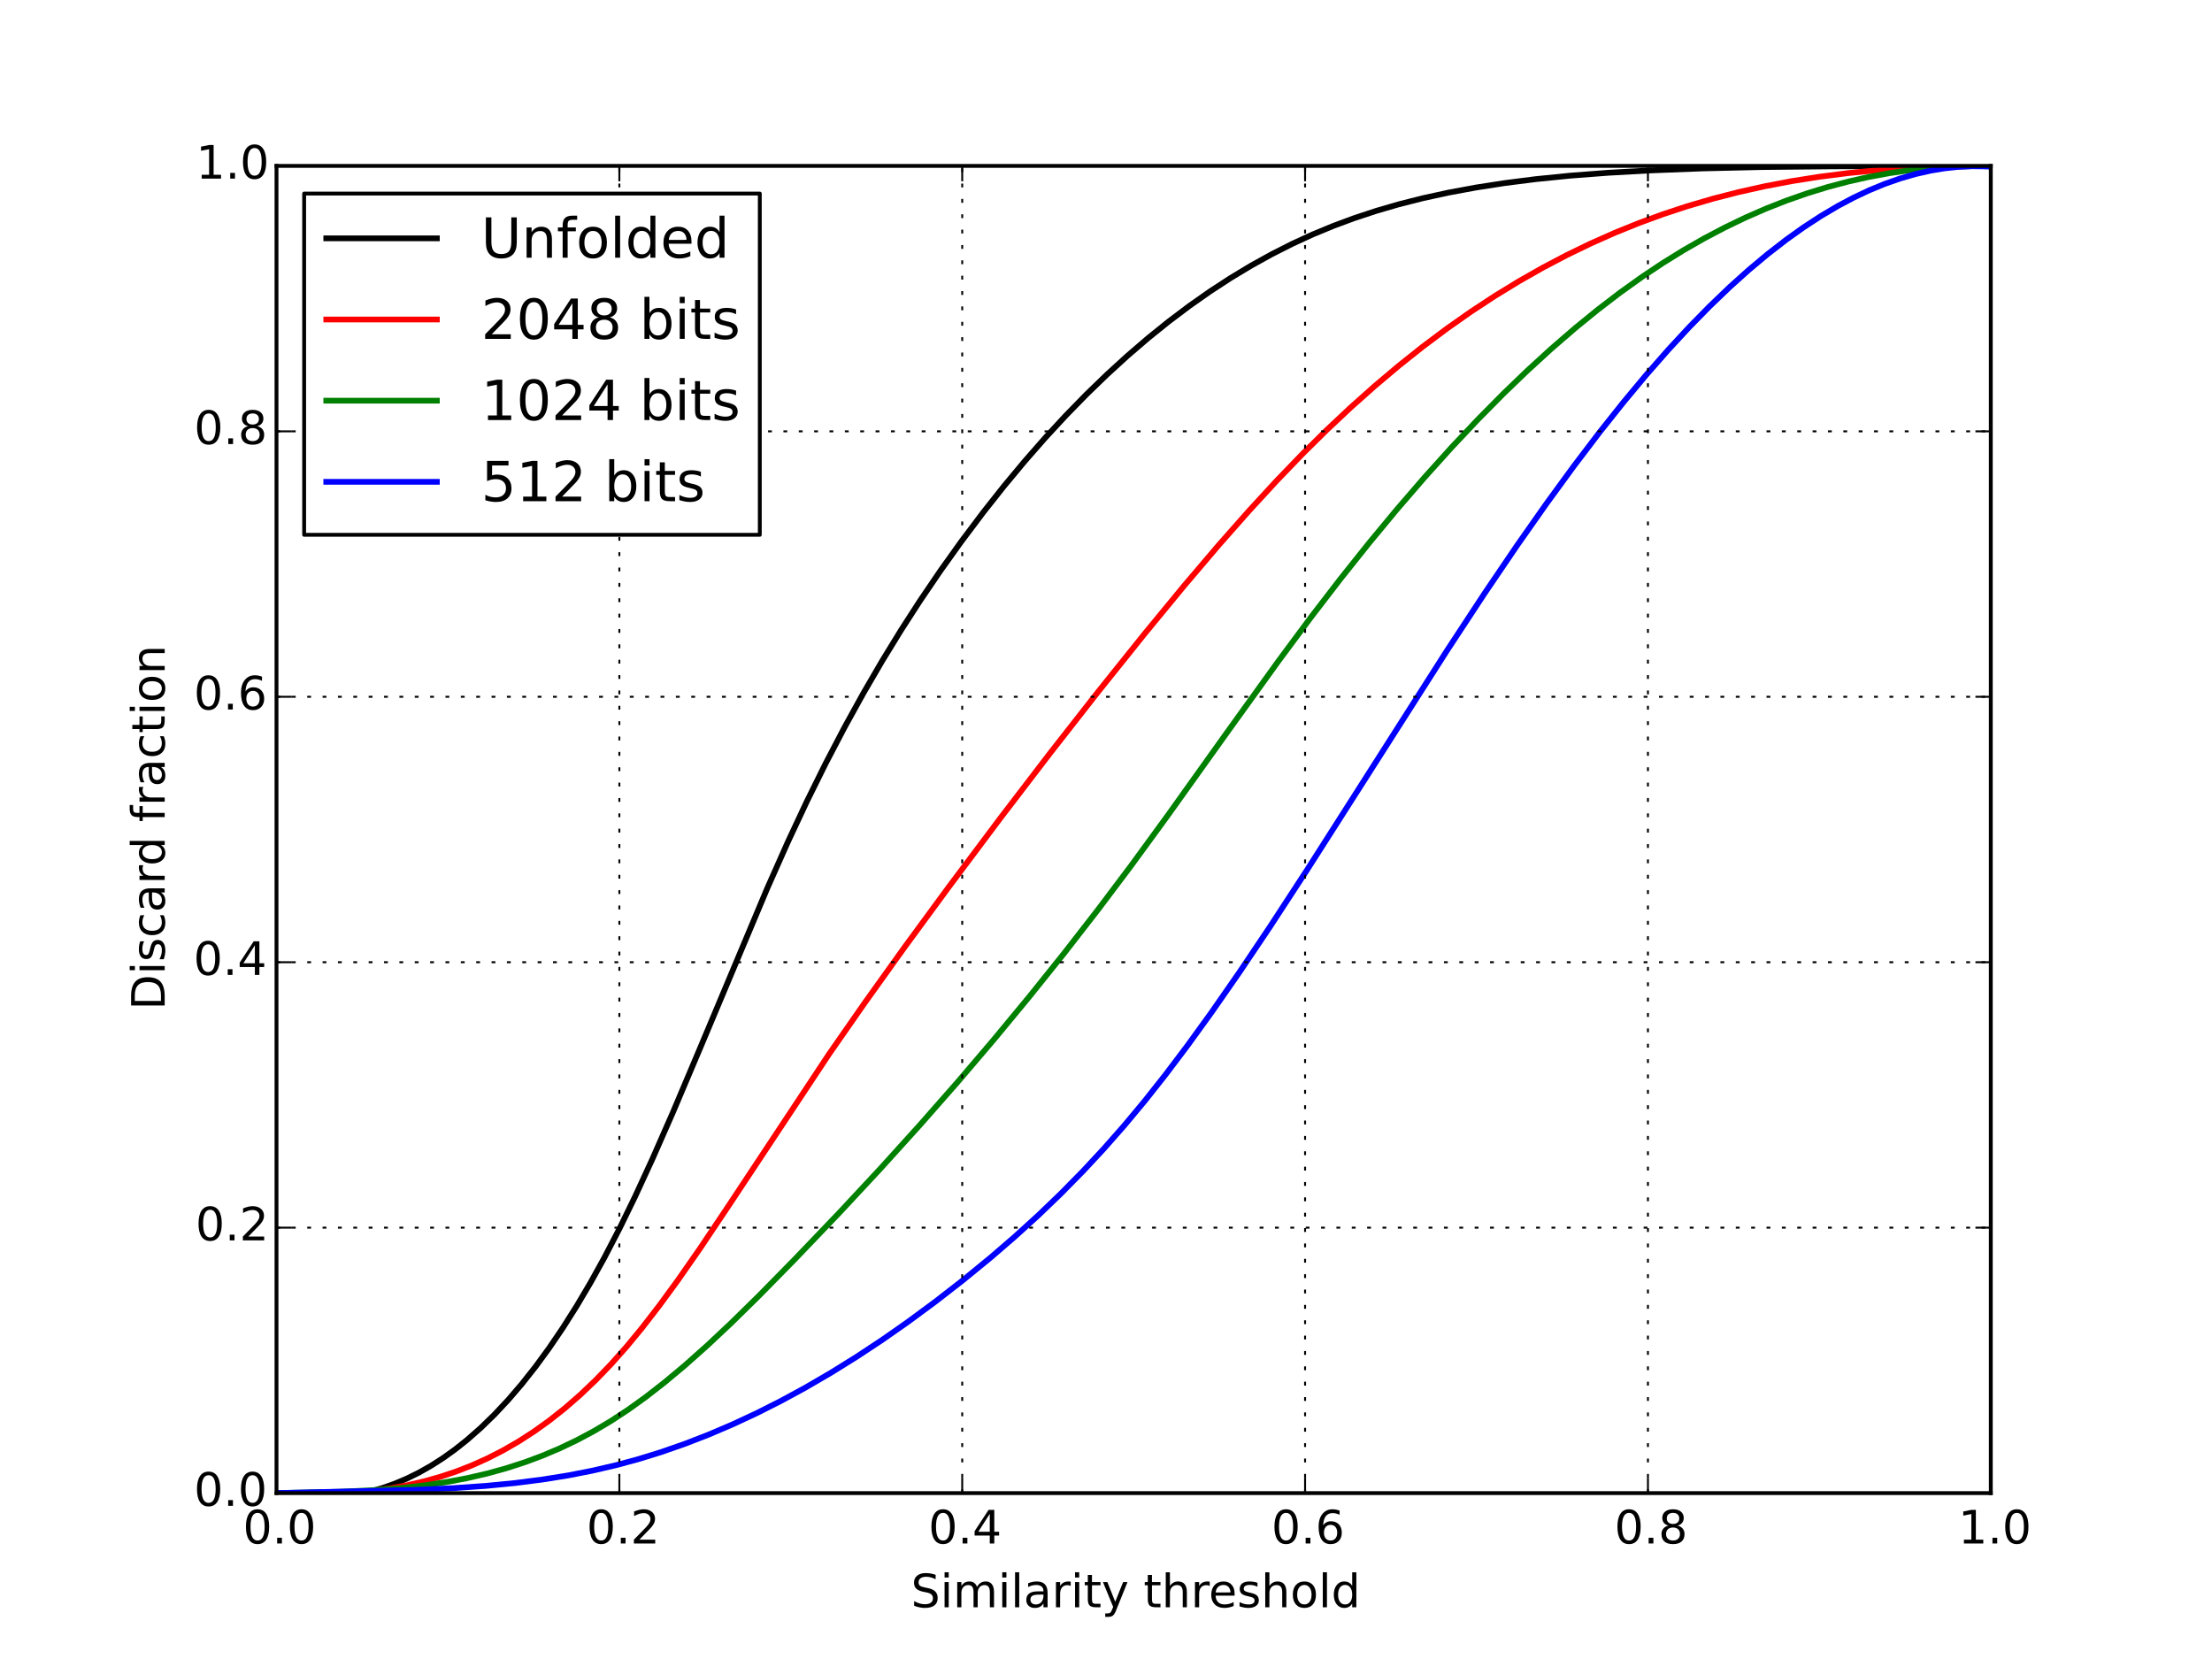 <svg xmlns="http://www.w3.org/2000/svg" xmlns:xlink="http://www.w3.org/1999/xlink" width="768" height="576" version="1.1" viewBox="0 0 576 432"><defs><style type="text/css">*{stroke-linecap:butt;stroke-linejoin:round}</style></defs><g id="figure_1"><g id="patch_1"><path d="M0 432 L576 432 L576 0 L0 0 z" style="fill:#fff"/></g><g id="axes_1"><g id="patch_2"><path d="M72 388.8 L518.4 388.8 L518.4 43.2 L72 43.2 z" style="fill:#fff"/></g><g id="line2d_1"><path d="M72 388.8 L75.575 389.406 L79.15 389.797 L82.724 389.964 L86.299 389.898 L89.874 389.592 L93.449 389.036 L96.577 388.339 L99.704 387.438 L102.832 386.329 L105.96 385.005 L109.088 383.461 L112.216 381.692 L115.344 379.69 L118.472 377.452 L121.6 374.97 L125.175 371.829 L128.75 368.355 L132.324 364.539 L135.899 360.373 L139.474 355.849 L143.049 350.957 L146.623 345.689 L150.198 340.037 L153.773 333.992 L157.348 327.546 L161.369 319.805 L165.391 311.549 L169.859 301.858 L175.222 289.664 L182.371 272.772 L199.798 231.3 L205.16 219.236 L210.076 208.745 L214.991 198.816 L219.906 189.416 L224.822 180.512 L229.737 172.071 L234.652 164.06 L239.568 156.447 L244.93 148.557 L250.292 141.058 L256.101 133.333 L261.463 126.557 L266.825 120.112 L272.187 113.992 L277.55 108.19 L282.912 102.698 L288.274 97.51 L293.636 92.617 L298.998 88.014 L304.36 83.694 L309.723 79.653 L315.085 75.886 L320.447 72.39 L325.809 69.159 L331.171 66.19 L336.533 63.477 L341.895 61.017 L347.258 58.8 L352.62 56.81 L358.429 54.893 L364.238 53.203 L370.494 51.615 L377.196 50.153 L384.346 48.83 L391.942 47.654 L399.986 46.635 L408.923 45.738 L418.753 44.989 L429.924 44.368 L443.33 43.853 L458.523 43.504 L476.843 43.315 L518.4 43.201 L518.4 43.201" clip-path="url(#p7ff5b81e1d)" style="fill:none;stroke:#000;stroke-linecap:square;stroke-width:1.5"/></g><g id="line2d_2"><path d="M72 388.8 L79.15 389.006 L85.405 388.969 L91.214 388.706 L96.577 388.232 L101.492 387.572 L105.96 386.765 L110.429 385.74 L114.897 384.478 L118.919 383.125 L122.941 381.552 L126.962 379.745 L130.984 377.689 L135.005 375.372 L139.027 372.78 L143.049 369.898 L147.07 366.714 L151.092 363.213 L155.114 359.382 L159.135 355.207 L163.157 350.674 L167.178 345.798 L171.647 340.024 L176.562 333.305 L182.371 324.967 L189.521 314.289 L215.885 274.484 L225.268 261.009 L235.546 246.655 L247.164 230.827 L260.569 212.944 L273.528 196.014 L286.04 180.028 L298.105 164.975 L308.382 152.488 L317.319 141.98 L325.362 132.874 L332.512 125.11 L339.214 118.155 L345.47 111.974 L351.726 106.097 L357.982 100.522 L364.238 95.246 L370.494 90.265 L376.75 85.578 L383.005 81.18 L389.261 77.07 L395.517 73.242 L401.773 69.687 L408.029 66.4 L414.285 63.372 L420.541 60.598 L426.796 58.068 L433.052 55.778 L439.308 53.716 L446.011 51.751 L452.714 50.025 L459.416 48.527 L466.566 47.166 L473.715 46.034 L481.312 45.067 L488.908 44.324 L496.951 43.762 L505.441 43.397 L514.378 43.239 L518.4 43.236 L518.4 43.236" clip-path="url(#p7ff5b81e1d)" style="fill:none;stroke:red;stroke-linecap:square;stroke-width:1.5"/></g><g id="line2d_3"><path d="M72 388.8 L88.533 388.455 L97.023 388.051 L104.173 387.494 L110.429 386.794 L116.238 385.928 L121.6 384.917 L126.962 383.676 L131.877 382.315 L136.793 380.72 L141.261 379.05 L145.73 377.157 L150.198 375.026 L154.667 372.641 L159.135 369.988 L163.604 367.053 L168.072 363.843 L172.987 360.021 L178.35 355.542 L184.159 350.373 L190.414 344.498 L197.564 337.477 L206.948 327.928 L218.566 315.789 L229.29 304.271 L239.568 292.914 L249.398 281.725 L258.782 270.719 L268.166 259.371 L277.103 248.221 L286.04 236.714 L294.53 225.434 L303.914 212.577 L319.553 190.684 L332.959 172.067 L341.449 160.631 L349.045 150.752 L356.641 141.23 L363.791 132.606 L370.941 124.323 L378.09 116.391 L384.793 109.283 L391.495 102.505 L397.751 96.484 L404.007 90.766 L410.263 85.362 L416.072 80.632 L421.881 76.185 L427.69 72.03 L433.052 68.459 L438.414 65.14 L443.777 62.071 L449.139 59.248 L454.501 56.666 L459.863 54.324 L465.225 52.217 L470.587 50.341 L475.95 48.694 L481.312 47.271 L486.674 46.069 L492.036 45.084 L497.398 44.313 L502.76 43.752 L508.569 43.377 L514.378 43.241 L518.4 43.284 L518.4 43.284" clip-path="url(#p7ff5b81e1d)" style="fill:none;stroke:green;stroke-linecap:square;stroke-width:1.5"/></g><g id="line2d_4"><path d="M72 388.8 L86.746 388.466 L107.748 387.978 L118.025 387.511 L126.515 386.918 L134.112 386.178 L141.261 385.265 L147.964 384.189 L154.22 382.967 L160.476 381.513 L166.285 379.937 L172.094 378.141 L178.35 375.964 L184.605 373.537 L190.861 370.863 L197.117 367.945 L203.373 364.785 L209.629 361.388 L216.332 357.486 L223.034 353.319 L229.737 348.891 L236.44 344.205 L243.589 338.928 L250.739 333.369 L257.888 327.521 L264.144 322.129 L270.4 316.439 L276.209 310.856 L282.018 304.951 L287.38 299.188 L292.742 293.1 L298.105 286.664 L303.467 279.885 L309.276 272.191 L315.532 263.543 L322.681 253.265 L330.724 241.289 L340.108 226.905 L353.514 205.906 L376.75 169.474 L386.58 154.515 L395.07 142 L402.667 131.187 L409.816 121.388 L416.519 112.574 L422.775 104.705 L428.584 97.732 L434.393 91.105 L439.755 85.308 L445.117 79.831 L450.479 74.687 L455.395 70.273 L460.31 66.159 L465.225 62.353 L469.694 59.167 L474.162 56.251 L478.631 53.612 L482.652 51.478 L486.674 49.578 L490.695 47.919 L494.717 46.504 L498.739 45.338 L502.76 44.428 L506.335 43.836 L509.91 43.454 L513.485 43.284 L517.059 43.331 L518.4 43.404 L518.4 43.404" clip-path="url(#p7ff5b81e1d)" style="fill:none;stroke:#00f;stroke-linecap:square;stroke-width:1.5"/></g><g id="patch_3"><path d="M72 43.2 L518.4 43.2" style="fill:none;stroke:#000;stroke-linecap:square;stroke-linejoin:miter"/></g><g id="patch_4"><path d="M518.4 388.8 L518.4 43.2" style="fill:none;stroke:#000;stroke-linecap:square;stroke-linejoin:miter"/></g><g id="patch_5"><path d="M72 388.8 L518.4 388.8" style="fill:none;stroke:#000;stroke-linecap:square;stroke-linejoin:miter"/></g><g id="patch_6"><path d="M72 388.8 L72 43.2" style="fill:none;stroke:#000;stroke-linecap:square;stroke-linejoin:miter"/></g><g id="matplotlib.axis_1"><g id="xtick_1"><g id="line2d_5"><path d="M72 388.8 L72 43.2" clip-path="url(#p7ff5b81e1d)" style="fill:none;stroke:#000;stroke-dasharray:1,3;stroke-dashoffset:0;stroke-width:.5"/></g><g id="line2d_6"><defs><path id="m93b0483c22" d="M0 0 L0 -4" style="stroke:#000;stroke-width:.5"/></defs><g><use style="stroke:#000;stroke-width:.5" x="72" y="388.8" xlink:href="#m93b0483c22"/></g></g><g id="line2d_7"><defs><path id="m741efc42ff" d="M0 0 L0 4" style="stroke:#000;stroke-width:.5"/></defs><g><use style="stroke:#000;stroke-width:.5" x="72" y="43.2" xlink:href="#m741efc42ff"/></g></g><g id="text_1"><defs><path id="BitstreamVeraSans-Roman-30" d="M31.781 66.406 Q24.172 66.406 20.328 58.906 Q16.5 51.422 16.5 36.375 Q16.5 21.391 20.328 13.891 Q24.172 6.391 31.781 6.391 Q39.453 6.391 43.281 13.891 Q47.125 21.391 47.125 36.375 Q47.125 51.422 43.281 58.906 Q39.453 66.406 31.781 66.406 M31.781 74.219 Q44.047 74.219 50.516 64.516 Q56.984 54.828 56.984 36.375 Q56.984 17.969 50.516 8.266 Q44.047 -1.422 31.781 -1.422 Q19.531 -1.422 13.062 8.266 Q6.594 17.969 6.594 36.375 Q6.594 54.828 13.062 64.516 Q19.531 74.219 31.781 74.219"/><path id="BitstreamVeraSans-Roman-2e" d="M10.688 12.406 L21 12.406 L21 0 L10.688 0 z"/></defs><g transform="translate(63.252 401.918)scale(0.12 -0.12)"><use xlink:href="#BitstreamVeraSans-Roman-30"/><use x="63.623" xlink:href="#BitstreamVeraSans-Roman-2e"/><use x="95.41" xlink:href="#BitstreamVeraSans-Roman-30"/></g></g></g><g id="xtick_2"><g id="line2d_8"><path d="M161.28 388.8 L161.28 43.2" clip-path="url(#p7ff5b81e1d)" style="fill:none;stroke:#000;stroke-dasharray:1,3;stroke-dashoffset:0;stroke-width:.5"/></g><g id="line2d_9"><g><use style="stroke:#000;stroke-width:.5" x="161.28" y="388.8" xlink:href="#m93b0483c22"/></g></g><g id="line2d_10"><g><use style="stroke:#000;stroke-width:.5" x="161.28" y="43.2" xlink:href="#m741efc42ff"/></g></g><g id="text_2"><defs><path id="BitstreamVeraSans-Roman-32" d="M19.188 8.297 L53.609 8.297 L53.609 0 L7.328 0 L7.328 8.297 Q12.938 14.109 22.625 23.891 Q32.328 33.688 34.812 36.531 Q39.547 41.844 41.422 45.531 Q43.312 49.219 43.312 52.781 Q43.312 58.594 39.234 62.25 Q35.156 65.922 28.609 65.922 Q23.969 65.922 18.812 64.312 Q13.672 62.703 7.812 59.422 L7.812 69.391 Q13.766 71.781 18.938 73 Q24.125 74.219 28.422 74.219 Q39.75 74.219 46.484 68.547 Q53.219 62.891 53.219 53.422 Q53.219 48.922 51.531 44.891 Q49.859 40.875 45.406 35.406 Q44.188 33.984 37.641 27.219 Q31.109 20.453 19.188 8.297"/></defs><g transform="translate(152.735 401.918)scale(0.12 -0.12)"><use xlink:href="#BitstreamVeraSans-Roman-30"/><use x="63.623" xlink:href="#BitstreamVeraSans-Roman-2e"/><use x="95.41" xlink:href="#BitstreamVeraSans-Roman-32"/></g></g></g><g id="xtick_3"><g id="line2d_11"><path d="M250.56 388.8 L250.56 43.2" clip-path="url(#p7ff5b81e1d)" style="fill:none;stroke:#000;stroke-dasharray:1,3;stroke-dashoffset:0;stroke-width:.5"/></g><g id="line2d_12"><g><use style="stroke:#000;stroke-width:.5" x="250.56" y="388.8" xlink:href="#m93b0483c22"/></g></g><g id="line2d_13"><g><use style="stroke:#000;stroke-width:.5" x="250.56" y="43.2" xlink:href="#m741efc42ff"/></g></g><g id="text_3"><defs><path id="BitstreamVeraSans-Roman-34" d="M37.797 64.312 L12.891 25.391 L37.797 25.391 zM35.203 72.906 L47.609 72.906 L47.609 25.391 L58.016 25.391 L58.016 17.188 L47.609 17.188 L47.609 0 L37.797 0 L37.797 17.188 L4.891 17.188 L4.891 26.703 z"/></defs><g transform="translate(241.75 401.918)scale(0.12 -0.12)"><use xlink:href="#BitstreamVeraSans-Roman-30"/><use x="63.623" xlink:href="#BitstreamVeraSans-Roman-2e"/><use x="95.41" xlink:href="#BitstreamVeraSans-Roman-34"/></g></g></g><g id="xtick_4"><g id="line2d_14"><path d="M339.84 388.8 L339.84 43.2" clip-path="url(#p7ff5b81e1d)" style="fill:none;stroke:#000;stroke-dasharray:1,3;stroke-dashoffset:0;stroke-width:.5"/></g><g id="line2d_15"><g><use style="stroke:#000;stroke-width:.5" x="339.84" y="388.8" xlink:href="#m93b0483c22"/></g></g><g id="line2d_16"><g><use style="stroke:#000;stroke-width:.5" x="339.84" y="43.2" xlink:href="#m741efc42ff"/></g></g><g id="text_4"><defs><path id="BitstreamVeraSans-Roman-36" d="M33.016 40.375 Q26.375 40.375 22.484 35.828 Q18.609 31.297 18.609 23.391 Q18.609 15.531 22.484 10.953 Q26.375 6.391 33.016 6.391 Q39.656 6.391 43.531 10.953 Q47.406 15.531 47.406 23.391 Q47.406 31.297 43.531 35.828 Q39.656 40.375 33.016 40.375 M52.594 71.297 L52.594 62.312 Q48.875 64.062 45.094 64.984 Q41.312 65.922 37.594 65.922 Q27.828 65.922 22.672 59.328 Q17.531 52.734 16.797 39.406 Q19.672 43.656 24.016 45.922 Q28.375 48.188 33.594 48.188 Q44.578 48.188 50.953 41.516 Q57.328 34.859 57.328 23.391 Q57.328 12.156 50.688 5.359 Q44.047 -1.422 33.016 -1.422 Q20.359 -1.422 13.672 8.266 Q6.984 17.969 6.984 36.375 Q6.984 53.656 15.188 63.938 Q23.391 74.219 37.203 74.219 Q40.922 74.219 44.703 73.484 Q48.484 72.75 52.594 71.297"/></defs><g transform="translate(331.072 401.918)scale(0.12 -0.12)"><use xlink:href="#BitstreamVeraSans-Roman-30"/><use x="63.623" xlink:href="#BitstreamVeraSans-Roman-2e"/><use x="95.41" xlink:href="#BitstreamVeraSans-Roman-36"/></g></g></g><g id="xtick_5"><g id="line2d_17"><path d="M429.12 388.8 L429.12 43.2" clip-path="url(#p7ff5b81e1d)" style="fill:none;stroke:#000;stroke-dasharray:1,3;stroke-dashoffset:0;stroke-width:.5"/></g><g id="line2d_18"><g><use style="stroke:#000;stroke-width:.5" x="429.12" y="388.8" xlink:href="#m93b0483c22"/></g></g><g id="line2d_19"><g><use style="stroke:#000;stroke-width:.5" x="429.12" y="43.2" xlink:href="#m741efc42ff"/></g></g><g id="text_5"><defs><path id="BitstreamVeraSans-Roman-38" d="M31.781 34.625 Q24.75 34.625 20.719 30.859 Q16.703 27.094 16.703 20.516 Q16.703 13.922 20.719 10.156 Q24.75 6.391 31.781 6.391 Q38.812 6.391 42.859 10.172 Q46.922 13.969 46.922 20.516 Q46.922 27.094 42.891 30.859 Q38.875 34.625 31.781 34.625 M21.922 38.812 Q15.578 40.375 12.031 44.719 Q8.5 49.078 8.5 55.328 Q8.5 64.062 14.719 69.141 Q20.953 74.219 31.781 74.219 Q42.672 74.219 48.875 69.141 Q55.078 64.062 55.078 55.328 Q55.078 49.078 51.531 44.719 Q48 40.375 41.703 38.812 Q48.828 37.156 52.797 32.312 Q56.781 27.484 56.781 20.516 Q56.781 9.906 50.312 4.234 Q43.844 -1.422 31.781 -1.422 Q19.734 -1.422 13.25 4.234 Q6.781 9.906 6.781 20.516 Q6.781 27.484 10.781 32.312 Q14.797 37.156 21.922 38.812 M18.312 54.391 Q18.312 48.734 21.844 45.562 Q25.391 42.391 31.781 42.391 Q38.141 42.391 41.719 45.562 Q45.312 48.734 45.312 54.391 Q45.312 60.062 41.719 63.234 Q38.141 66.406 31.781 66.406 Q25.391 66.406 21.844 63.234 Q18.312 60.062 18.312 54.391"/></defs><g transform="translate(420.384 401.918)scale(0.12 -0.12)"><use xlink:href="#BitstreamVeraSans-Roman-30"/><use x="63.623" xlink:href="#BitstreamVeraSans-Roman-2e"/><use x="95.41" xlink:href="#BitstreamVeraSans-Roman-38"/></g></g></g><g id="xtick_6"><g id="line2d_20"><path d="M518.4 388.8 L518.4 43.2" clip-path="url(#p7ff5b81e1d)" style="fill:none;stroke:#000;stroke-dasharray:1,3;stroke-dashoffset:0;stroke-width:.5"/></g><g id="line2d_21"><g><use style="stroke:#000;stroke-width:.5" x="518.4" y="388.8" xlink:href="#m93b0483c22"/></g></g><g id="line2d_22"><g><use style="stroke:#000;stroke-width:.5" x="518.4" y="43.2" xlink:href="#m741efc42ff"/></g></g><g id="text_6"><defs><path id="BitstreamVeraSans-Roman-31" d="M12.406 8.297 L28.516 8.297 L28.516 63.922 L10.984 60.406 L10.984 69.391 L28.422 72.906 L38.281 72.906 L38.281 8.297 L54.391 8.297 L54.391 0 L12.406 0 z"/></defs><g transform="translate(509.916 401.918)scale(0.12 -0.12)"><use xlink:href="#BitstreamVeraSans-Roman-31"/><use x="63.623" xlink:href="#BitstreamVeraSans-Roman-2e"/><use x="95.41" xlink:href="#BitstreamVeraSans-Roman-30"/></g></g></g><g id="text_7"><defs><path id="BitstreamVeraSans-Roman-20"/><path id="BitstreamVeraSans-Roman-6d" d="M52 44.188 Q55.375 50.25 60.062 53.125 Q64.75 56 71.094 56 Q79.641 56 84.281 50.016 Q88.922 44.047 88.922 33.016 L88.922 0 L79.891 0 L79.891 32.719 Q79.891 40.578 77.094 44.375 Q74.312 48.188 68.609 48.188 Q61.625 48.188 57.562 43.547 Q53.516 38.922 53.516 30.906 L53.516 0 L44.484 0 L44.484 32.719 Q44.484 40.625 41.703 44.406 Q38.922 48.188 33.109 48.188 Q26.219 48.188 22.156 43.531 Q18.109 38.875 18.109 30.906 L18.109 0 L9.078 0 L9.078 54.688 L18.109 54.688 L18.109 46.188 Q21.188 51.219 25.484 53.609 Q29.781 56 35.688 56 Q41.656 56 45.828 52.969 Q50 49.953 52 44.188"/><path id="BitstreamVeraSans-Roman-6f" d="M30.609 48.391 Q23.391 48.391 19.188 42.75 Q14.984 37.109 14.984 27.297 Q14.984 17.484 19.156 11.844 Q23.344 6.203 30.609 6.203 Q37.797 6.203 41.984 11.859 Q46.188 17.531 46.188 27.297 Q46.188 37.016 41.984 42.703 Q37.797 48.391 30.609 48.391 M30.609 56 Q42.328 56 49.016 48.375 Q55.719 40.766 55.719 27.297 Q55.719 13.875 49.016 6.219 Q42.328 -1.422 30.609 -1.422 Q18.844 -1.422 12.172 6.219 Q5.516 13.875 5.516 27.297 Q5.516 40.766 12.172 48.375 Q18.844 56 30.609 56"/><path id="BitstreamVeraSans-Roman-6c" d="M9.422 75.984 L18.406 75.984 L18.406 0 L9.422 0 z"/><path id="BitstreamVeraSans-Roman-73" d="M44.281 53.078 L44.281 44.578 Q40.484 46.531 36.375 47.5 Q32.281 48.484 27.875 48.484 Q21.188 48.484 17.844 46.438 Q14.5 44.391 14.5 40.281 Q14.5 37.156 16.891 35.375 Q19.281 33.594 26.516 31.984 L29.594 31.297 Q39.156 29.25 43.188 25.516 Q47.219 21.781 47.219 15.094 Q47.219 7.469 41.188 3.016 Q35.156 -1.422 24.609 -1.422 Q20.219 -1.422 15.453 -0.562 Q10.688 0.297 5.422 2 L5.422 11.281 Q10.406 8.688 15.234 7.391 Q20.062 6.109 24.812 6.109 Q31.156 6.109 34.562 8.281 Q37.984 10.453 37.984 14.406 Q37.984 18.062 35.516 20.016 Q33.062 21.969 24.703 23.781 L21.578 24.516 Q13.234 26.266 9.516 29.906 Q5.812 33.547 5.812 39.891 Q5.812 47.609 11.281 51.797 Q16.75 56 26.812 56 Q31.781 56 36.172 55.266 Q40.578 54.547 44.281 53.078"/><path id="BitstreamVeraSans-Roman-53" d="M53.516 70.516 L53.516 60.891 Q47.906 63.578 42.922 64.891 Q37.938 66.219 33.297 66.219 Q25.25 66.219 20.875 63.094 Q16.5 59.969 16.5 54.203 Q16.5 49.359 19.406 46.891 Q22.312 44.438 30.422 42.922 L36.375 41.703 Q47.406 39.594 52.656 34.297 Q57.906 29 57.906 20.125 Q57.906 9.516 50.797 4.047 Q43.703 -1.422 29.984 -1.422 Q24.812 -1.422 18.969 -0.25 Q13.141 0.922 6.891 3.219 L6.891 13.375 Q12.891 10.016 18.656 8.297 Q24.422 6.594 29.984 6.594 Q38.422 6.594 43.016 9.906 Q47.609 13.234 47.609 19.391 Q47.609 24.75 44.312 27.781 Q41.016 30.812 33.5 32.328 L27.484 33.5 Q16.453 35.688 11.516 40.375 Q6.594 45.062 6.594 53.422 Q6.594 63.094 13.406 68.656 Q20.219 74.219 32.172 74.219 Q37.312 74.219 42.625 73.281 Q47.953 72.359 53.516 70.516"/><path id="BitstreamVeraSans-Roman-69" d="M9.422 54.688 L18.406 54.688 L18.406 0 L9.422 0 zM9.422 75.984 L18.406 75.984 L18.406 64.594 L9.422 64.594 z"/><path id="BitstreamVeraSans-Roman-68" d="M54.891 33.016 L54.891 0 L45.906 0 L45.906 32.719 Q45.906 40.484 42.875 44.328 Q39.844 48.188 33.797 48.188 Q26.516 48.188 22.312 43.547 Q18.109 38.922 18.109 30.906 L18.109 0 L9.078 0 L9.078 75.984 L18.109 75.984 L18.109 46.188 Q21.344 51.125 25.703 53.562 Q30.078 56 35.797 56 Q45.219 56 50.047 50.172 Q54.891 44.344 54.891 33.016"/><path id="BitstreamVeraSans-Roman-79" d="M32.172 -5.078 Q28.375 -14.844 24.75 -17.812 Q21.141 -20.797 15.094 -20.797 L7.906 -20.797 L7.906 -13.281 L13.188 -13.281 Q16.891 -13.281 18.938 -11.516 Q21 -9.766 23.484 -3.219 L25.094 0.875 L2.984 54.688 L12.5 54.688 L29.594 11.922 L46.688 54.688 L56.203 54.688 z"/><path id="BitstreamVeraSans-Roman-65" d="M56.203 29.594 L56.203 25.203 L14.891 25.203 Q15.484 15.922 20.484 11.062 Q25.484 6.203 34.422 6.203 Q39.594 6.203 44.453 7.469 Q49.312 8.734 54.109 11.281 L54.109 2.781 Q49.266 0.734 44.188 -0.344 Q39.109 -1.422 33.891 -1.422 Q20.797 -1.422 13.156 6.188 Q5.516 13.812 5.516 26.812 Q5.516 40.234 12.766 48.109 Q20.016 56 32.328 56 Q43.359 56 49.781 48.891 Q56.203 41.797 56.203 29.594 M47.219 32.234 Q47.125 39.594 43.094 43.984 Q39.062 48.391 32.422 48.391 Q24.906 48.391 20.391 44.141 Q15.875 39.891 15.188 32.172 z"/><path id="BitstreamVeraSans-Roman-64" d="M45.406 46.391 L45.406 75.984 L54.391 75.984 L54.391 0 L45.406 0 L45.406 8.203 Q42.578 3.328 38.25 0.953 Q33.938 -1.422 27.875 -1.422 Q17.969 -1.422 11.734 6.484 Q5.516 14.406 5.516 27.297 Q5.516 40.188 11.734 48.094 Q17.969 56 27.875 56 Q33.938 56 38.25 53.625 Q42.578 51.266 45.406 46.391 M14.797 27.297 Q14.797 17.391 18.875 11.75 Q22.953 6.109 30.078 6.109 Q37.203 6.109 41.297 11.75 Q45.406 17.391 45.406 27.297 Q45.406 37.203 41.297 42.844 Q37.203 48.484 30.078 48.484 Q22.953 48.484 18.875 42.844 Q14.797 37.203 14.797 27.297"/><path id="BitstreamVeraSans-Roman-61" d="M34.281 27.484 Q23.391 27.484 19.188 25 Q14.984 22.516 14.984 16.5 Q14.984 11.719 18.141 8.906 Q21.297 6.109 26.703 6.109 Q34.188 6.109 38.703 11.406 Q43.219 16.703 43.219 25.484 L43.219 27.484 zM52.203 31.203 L52.203 0 L43.219 0 L43.219 8.297 Q40.141 3.328 35.547 0.953 Q30.953 -1.422 24.312 -1.422 Q15.922 -1.422 10.953 3.297 Q6 8.016 6 15.922 Q6 25.141 12.172 29.828 Q18.359 34.516 30.609 34.516 L43.219 34.516 L43.219 35.406 Q43.219 41.609 39.141 45 Q35.062 48.391 27.688 48.391 Q23 48.391 18.547 47.266 Q14.109 46.141 10.016 43.891 L10.016 52.203 Q14.938 54.109 19.578 55.047 Q24.219 56 28.609 56 Q40.484 56 46.344 49.844 Q52.203 43.703 52.203 31.203"/><path id="BitstreamVeraSans-Roman-72" d="M41.109 46.297 Q39.594 47.172 37.812 47.578 Q36.031 48 33.891 48 Q26.266 48 22.188 43.047 Q18.109 38.094 18.109 28.812 L18.109 0 L9.078 0 L9.078 54.688 L18.109 54.688 L18.109 46.188 Q20.953 51.172 25.484 53.578 Q30.031 56 36.531 56 Q37.453 56 38.578 55.875 Q39.703 55.766 41.062 55.516 z"/><path id="BitstreamVeraSans-Roman-74" d="M18.312 70.219 L18.312 54.688 L36.812 54.688 L36.812 47.703 L18.312 47.703 L18.312 18.016 Q18.312 11.328 20.141 9.422 Q21.969 7.516 27.594 7.516 L36.812 7.516 L36.812 0 L27.594 0 Q17.188 0 13.234 3.875 Q9.281 7.766 9.281 18.016 L9.281 47.703 L2.688 47.703 L2.688 54.688 L9.281 54.688 L9.281 70.219 z"/></defs><g transform="translate(237.218 418.532)scale(0.12 -0.12)"><use xlink:href="#BitstreamVeraSans-Roman-53"/><use x="63.477" xlink:href="#BitstreamVeraSans-Roman-69"/><use x="91.26" xlink:href="#BitstreamVeraSans-Roman-6d"/><use x="188.672" xlink:href="#BitstreamVeraSans-Roman-69"/><use x="216.455" xlink:href="#BitstreamVeraSans-Roman-6c"/><use x="244.238" xlink:href="#BitstreamVeraSans-Roman-61"/><use x="305.518" xlink:href="#BitstreamVeraSans-Roman-72"/><use x="346.631" xlink:href="#BitstreamVeraSans-Roman-69"/><use x="374.414" xlink:href="#BitstreamVeraSans-Roman-74"/><use x="413.623" xlink:href="#BitstreamVeraSans-Roman-79"/><use x="472.803" xlink:href="#BitstreamVeraSans-Roman-20"/><use x="504.59" xlink:href="#BitstreamVeraSans-Roman-74"/><use x="543.799" xlink:href="#BitstreamVeraSans-Roman-68"/><use x="607.178" xlink:href="#BitstreamVeraSans-Roman-72"/><use x="646.041" xlink:href="#BitstreamVeraSans-Roman-65"/><use x="707.564" xlink:href="#BitstreamVeraSans-Roman-73"/><use x="759.664" xlink:href="#BitstreamVeraSans-Roman-68"/><use x="823.043" xlink:href="#BitstreamVeraSans-Roman-6f"/><use x="884.225" xlink:href="#BitstreamVeraSans-Roman-6c"/><use x="912.008" xlink:href="#BitstreamVeraSans-Roman-64"/></g></g></g><g id="matplotlib.axis_2"><g id="ytick_1"><g id="line2d_23"><path d="M72 388.8 L518.4 388.8" clip-path="url(#p7ff5b81e1d)" style="fill:none;stroke:#000;stroke-dasharray:1,3;stroke-dashoffset:0;stroke-width:.5"/></g><g id="line2d_24"><defs><path id="m728421d6d4" d="M0 0 L4 0" style="stroke:#000;stroke-width:.5"/></defs><g><use style="stroke:#000;stroke-width:.5" x="72" y="388.8" xlink:href="#m728421d6d4"/></g></g><g id="line2d_25"><defs><path id="mcb0005524f" d="M0 0 L-4 0" style="stroke:#000;stroke-width:.5"/></defs><g><use style="stroke:#000;stroke-width:.5" x="518.4" y="388.8" xlink:href="#mcb0005524f"/></g></g><g id="text_8"><g transform="translate(50.504 392.111)scale(0.12 -0.12)"><use xlink:href="#BitstreamVeraSans-Roman-30"/><use x="63.623" xlink:href="#BitstreamVeraSans-Roman-2e"/><use x="95.41" xlink:href="#BitstreamVeraSans-Roman-30"/></g></g></g><g id="ytick_2"><g id="line2d_26"><path d="M72 319.68 L518.4 319.68" clip-path="url(#p7ff5b81e1d)" style="fill:none;stroke:#000;stroke-dasharray:1,3;stroke-dashoffset:0;stroke-width:.5"/></g><g id="line2d_27"><g><use style="stroke:#000;stroke-width:.5" x="72" y="319.68" xlink:href="#m728421d6d4"/></g></g><g id="line2d_28"><g><use style="stroke:#000;stroke-width:.5" x="518.4" y="319.68" xlink:href="#mcb0005524f"/></g></g><g id="text_9"><g transform="translate(50.909 322.991)scale(0.12 -0.12)"><use xlink:href="#BitstreamVeraSans-Roman-30"/><use x="63.623" xlink:href="#BitstreamVeraSans-Roman-2e"/><use x="95.41" xlink:href="#BitstreamVeraSans-Roman-32"/></g></g></g><g id="ytick_3"><g id="line2d_29"><path d="M72 250.56 L518.4 250.56" clip-path="url(#p7ff5b81e1d)" style="fill:none;stroke:#000;stroke-dasharray:1,3;stroke-dashoffset:0;stroke-width:.5"/></g><g id="line2d_30"><g><use style="stroke:#000;stroke-width:.5" x="72" y="250.56" xlink:href="#m728421d6d4"/></g></g><g id="line2d_31"><g><use style="stroke:#000;stroke-width:.5" x="518.4" y="250.56" xlink:href="#mcb0005524f"/></g></g><g id="text_10"><g transform="translate(50.381 253.871)scale(0.12 -0.12)"><use xlink:href="#BitstreamVeraSans-Roman-30"/><use x="63.623" xlink:href="#BitstreamVeraSans-Roman-2e"/><use x="95.41" xlink:href="#BitstreamVeraSans-Roman-34"/></g></g></g><g id="ytick_4"><g id="line2d_32"><path d="M72 181.44 L518.4 181.44" clip-path="url(#p7ff5b81e1d)" style="fill:none;stroke:#000;stroke-dasharray:1,3;stroke-dashoffset:0;stroke-width:.5"/></g><g id="line2d_33"><g><use style="stroke:#000;stroke-width:.5" x="72" y="181.44" xlink:href="#m728421d6d4"/></g></g><g id="line2d_34"><g><use style="stroke:#000;stroke-width:.5" x="518.4" y="181.44" xlink:href="#mcb0005524f"/></g></g><g id="text_11"><g transform="translate(50.463 184.751)scale(0.12 -0.12)"><use xlink:href="#BitstreamVeraSans-Roman-30"/><use x="63.623" xlink:href="#BitstreamVeraSans-Roman-2e"/><use x="95.41" xlink:href="#BitstreamVeraSans-Roman-36"/></g></g></g><g id="ytick_5"><g id="line2d_35"><path d="M72 112.32 L518.4 112.32" clip-path="url(#p7ff5b81e1d)" style="fill:none;stroke:#000;stroke-dasharray:1,3;stroke-dashoffset:0;stroke-width:.5"/></g><g id="line2d_36"><g><use style="stroke:#000;stroke-width:.5" x="72" y="112.32" xlink:href="#m728421d6d4"/></g></g><g id="line2d_37"><g><use style="stroke:#000;stroke-width:.5" x="518.4" y="112.32" xlink:href="#mcb0005524f"/></g></g><g id="text_12"><g transform="translate(50.529 115.631)scale(0.12 -0.12)"><use xlink:href="#BitstreamVeraSans-Roman-30"/><use x="63.623" xlink:href="#BitstreamVeraSans-Roman-2e"/><use x="95.41" xlink:href="#BitstreamVeraSans-Roman-38"/></g></g></g><g id="ytick_6"><g id="line2d_38"><path d="M72 43.2 L518.4 43.2" clip-path="url(#p7ff5b81e1d)" style="fill:none;stroke:#000;stroke-dasharray:1,3;stroke-dashoffset:0;stroke-width:.5"/></g><g id="line2d_39"><g><use style="stroke:#000;stroke-width:.5" x="72" y="43.2" xlink:href="#m728421d6d4"/></g></g><g id="line2d_40"><g><use style="stroke:#000;stroke-width:.5" x="518.4" y="43.2" xlink:href="#mcb0005524f"/></g></g><g id="text_13"><g transform="translate(51.031 46.511)scale(0.12 -0.12)"><use xlink:href="#BitstreamVeraSans-Roman-31"/><use x="63.623" xlink:href="#BitstreamVeraSans-Roman-2e"/><use x="95.41" xlink:href="#BitstreamVeraSans-Roman-30"/></g></g></g><g id="text_14"><defs><path id="BitstreamVeraSans-Roman-6e" d="M54.891 33.016 L54.891 0 L45.906 0 L45.906 32.719 Q45.906 40.484 42.875 44.328 Q39.844 48.188 33.797 48.188 Q26.516 48.188 22.312 43.547 Q18.109 38.922 18.109 30.906 L18.109 0 L9.078 0 L9.078 54.688 L18.109 54.688 L18.109 46.188 Q21.344 51.125 25.703 53.562 Q30.078 56 35.797 56 Q45.219 56 50.047 50.172 Q54.891 44.344 54.891 33.016"/><path id="BitstreamVeraSans-Roman-44" d="M19.672 64.797 L19.672 8.109 L31.594 8.109 Q46.688 8.109 53.688 14.938 Q60.688 21.781 60.688 36.531 Q60.688 51.172 53.688 57.984 Q46.688 64.797 31.594 64.797 zM9.812 72.906 L30.078 72.906 Q51.266 72.906 61.172 64.094 Q71.094 55.281 71.094 36.531 Q71.094 17.672 61.125 8.828 Q51.172 0 30.078 0 L9.812 0 z"/><path id="BitstreamVeraSans-Roman-66" d="M37.109 75.984 L37.109 68.5 L28.516 68.5 Q23.688 68.5 21.797 66.547 Q19.922 64.594 19.922 59.516 L19.922 54.688 L34.719 54.688 L34.719 47.703 L19.922 47.703 L19.922 0 L10.891 0 L10.891 47.703 L2.297 47.703 L2.297 54.688 L10.891 54.688 L10.891 58.5 Q10.891 67.625 15.141 71.797 Q19.391 75.984 28.609 75.984 z"/><path id="BitstreamVeraSans-Roman-63" d="M48.781 52.594 L48.781 44.188 Q44.969 46.297 41.141 47.344 Q37.312 48.391 33.406 48.391 Q24.656 48.391 19.812 42.844 Q14.984 37.312 14.984 27.297 Q14.984 17.281 19.812 11.734 Q24.656 6.203 33.406 6.203 Q37.312 6.203 41.141 7.25 Q44.969 8.297 48.781 10.406 L48.781 2.094 Q45.016 0.344 40.984 -0.531 Q36.969 -1.422 32.422 -1.422 Q20.062 -1.422 12.781 6.344 Q5.516 14.109 5.516 27.297 Q5.516 40.672 12.859 48.328 Q20.219 56 33.016 56 Q37.156 56 41.109 55.141 Q45.062 54.297 48.781 52.594"/></defs><g transform="translate(42.885 263.004)rotate(-90.0)scale(0.12 -0.12)"><use xlink:href="#BitstreamVeraSans-Roman-44"/><use x="77.002" xlink:href="#BitstreamVeraSans-Roman-69"/><use x="104.785" xlink:href="#BitstreamVeraSans-Roman-73"/><use x="156.885" xlink:href="#BitstreamVeraSans-Roman-63"/><use x="211.865" xlink:href="#BitstreamVeraSans-Roman-61"/><use x="273.145" xlink:href="#BitstreamVeraSans-Roman-72"/><use x="312.508" xlink:href="#BitstreamVeraSans-Roman-64"/><use x="375.984" xlink:href="#BitstreamVeraSans-Roman-20"/><use x="407.771" xlink:href="#BitstreamVeraSans-Roman-66"/><use x="442.977" xlink:href="#BitstreamVeraSans-Roman-72"/><use x="484.09" xlink:href="#BitstreamVeraSans-Roman-61"/><use x="545.369" xlink:href="#BitstreamVeraSans-Roman-63"/><use x="600.35" xlink:href="#BitstreamVeraSans-Roman-74"/><use x="639.559" xlink:href="#BitstreamVeraSans-Roman-69"/><use x="667.342" xlink:href="#BitstreamVeraSans-Roman-6f"/><use x="728.523" xlink:href="#BitstreamVeraSans-Roman-6e"/></g></g></g><g id="legend_1"><g id="patch_7"><path d="M79.2 139.266 L197.851 139.266 L197.851 50.4 L79.2 50.4 z" style="fill:#fff;stroke:#000;stroke-linejoin:miter"/></g><g id="line2d_41"><path d="M84.96 62.062 L113.76 62.062" style="fill:none;stroke:#000;stroke-linecap:square;stroke-width:1.5"/></g><g id="text_15"><defs><path id="BitstreamVeraSans-Roman-55" d="M8.688 72.906 L18.609 72.906 L18.609 28.609 Q18.609 16.891 22.844 11.734 Q27.094 6.594 36.625 6.594 Q46.094 6.594 50.344 11.734 Q54.594 16.891 54.594 28.609 L54.594 72.906 L64.5 72.906 L64.5 27.391 Q64.5 13.141 57.438 5.859 Q50.391 -1.422 36.625 -1.422 Q22.797 -1.422 15.734 5.859 Q8.688 13.141 8.688 27.391 z"/></defs><g transform="translate(125.28 67.102)scale(0.144 -0.144)"><use xlink:href="#BitstreamVeraSans-Roman-55"/><use x="73.193" xlink:href="#BitstreamVeraSans-Roman-6e"/><use x="136.572" xlink:href="#BitstreamVeraSans-Roman-66"/><use x="171.777" xlink:href="#BitstreamVeraSans-Roman-6f"/><use x="232.959" xlink:href="#BitstreamVeraSans-Roman-6c"/><use x="260.742" xlink:href="#BitstreamVeraSans-Roman-64"/><use x="324.219" xlink:href="#BitstreamVeraSans-Roman-65"/><use x="385.742" xlink:href="#BitstreamVeraSans-Roman-64"/></g></g><g id="line2d_43"><path d="M84.96 83.198 L113.76 83.198" style="fill:none;stroke:red;stroke-linecap:square;stroke-width:1.5"/></g><g id="text_16"><defs><path id="BitstreamVeraSans-Roman-62" d="M48.688 27.297 Q48.688 37.203 44.609 42.844 Q40.531 48.484 33.406 48.484 Q26.266 48.484 22.188 42.844 Q18.109 37.203 18.109 27.297 Q18.109 17.391 22.188 11.75 Q26.266 6.109 33.406 6.109 Q40.531 6.109 44.609 11.75 Q48.688 17.391 48.688 27.297 M18.109 46.391 Q20.953 51.266 25.266 53.625 Q29.594 56 35.594 56 Q45.562 56 51.781 48.094 Q58.016 40.188 58.016 27.297 Q58.016 14.406 51.781 6.484 Q45.562 -1.422 35.594 -1.422 Q29.594 -1.422 25.266 0.953 Q20.953 3.328 18.109 8.203 L18.109 0 L9.078 0 L9.078 75.984 L18.109 75.984 z"/></defs><g transform="translate(125.28 88.238)scale(0.144 -0.144)"><use xlink:href="#BitstreamVeraSans-Roman-32"/><use x="63.623" xlink:href="#BitstreamVeraSans-Roman-30"/><use x="127.246" xlink:href="#BitstreamVeraSans-Roman-34"/><use x="190.869" xlink:href="#BitstreamVeraSans-Roman-38"/><use x="254.492" xlink:href="#BitstreamVeraSans-Roman-20"/><use x="286.279" xlink:href="#BitstreamVeraSans-Roman-62"/><use x="349.756" xlink:href="#BitstreamVeraSans-Roman-69"/><use x="377.539" xlink:href="#BitstreamVeraSans-Roman-74"/><use x="416.748" xlink:href="#BitstreamVeraSans-Roman-73"/></g></g><g id="line2d_45"><path d="M84.96 104.335 L113.76 104.335" style="fill:none;stroke:green;stroke-linecap:square;stroke-width:1.5"/></g><g id="text_17"><g transform="translate(125.28 109.375)scale(0.144 -0.144)"><use xlink:href="#BitstreamVeraSans-Roman-31"/><use x="63.623" xlink:href="#BitstreamVeraSans-Roman-30"/><use x="127.246" xlink:href="#BitstreamVeraSans-Roman-32"/><use x="190.869" xlink:href="#BitstreamVeraSans-Roman-34"/><use x="254.492" xlink:href="#BitstreamVeraSans-Roman-20"/><use x="286.279" xlink:href="#BitstreamVeraSans-Roman-62"/><use x="349.756" xlink:href="#BitstreamVeraSans-Roman-69"/><use x="377.539" xlink:href="#BitstreamVeraSans-Roman-74"/><use x="416.748" xlink:href="#BitstreamVeraSans-Roman-73"/></g></g><g id="line2d_47"><path d="M84.96 125.471 L113.76 125.471" style="fill:none;stroke:#00f;stroke-linecap:square;stroke-width:1.5"/></g><g id="text_18"><defs><path id="BitstreamVeraSans-Roman-35" d="M10.797 72.906 L49.516 72.906 L49.516 64.594 L19.828 64.594 L19.828 46.734 Q21.969 47.469 24.109 47.828 Q26.266 48.188 28.422 48.188 Q40.625 48.188 47.75 41.5 Q54.891 34.812 54.891 23.391 Q54.891 11.625 47.562 5.094 Q40.234 -1.422 26.906 -1.422 Q22.312 -1.422 17.547 -0.641 Q12.797 0.141 7.719 1.703 L7.719 11.625 Q12.109 9.234 16.797 8.062 Q21.484 6.891 26.703 6.891 Q35.156 6.891 40.078 11.328 Q45.016 15.766 45.016 23.391 Q45.016 31 40.078 35.438 Q35.156 39.891 26.703 39.891 Q22.75 39.891 18.812 39.016 Q14.891 38.141 10.797 36.281 z"/></defs><g transform="translate(125.28 130.511)scale(0.144 -0.144)"><use xlink:href="#BitstreamVeraSans-Roman-35"/><use x="63.623" xlink:href="#BitstreamVeraSans-Roman-31"/><use x="127.246" xlink:href="#BitstreamVeraSans-Roman-32"/><use x="190.869" xlink:href="#BitstreamVeraSans-Roman-20"/><use x="222.656" xlink:href="#BitstreamVeraSans-Roman-62"/><use x="286.133" xlink:href="#BitstreamVeraSans-Roman-69"/><use x="313.916" xlink:href="#BitstreamVeraSans-Roman-74"/><use x="353.125" xlink:href="#BitstreamVeraSans-Roman-73"/></g></g></g></g></g><defs><clipPath id="p7ff5b81e1d"><rect width="446.4" height="345.6" x="72" y="43.2"/></clipPath></defs></svg>